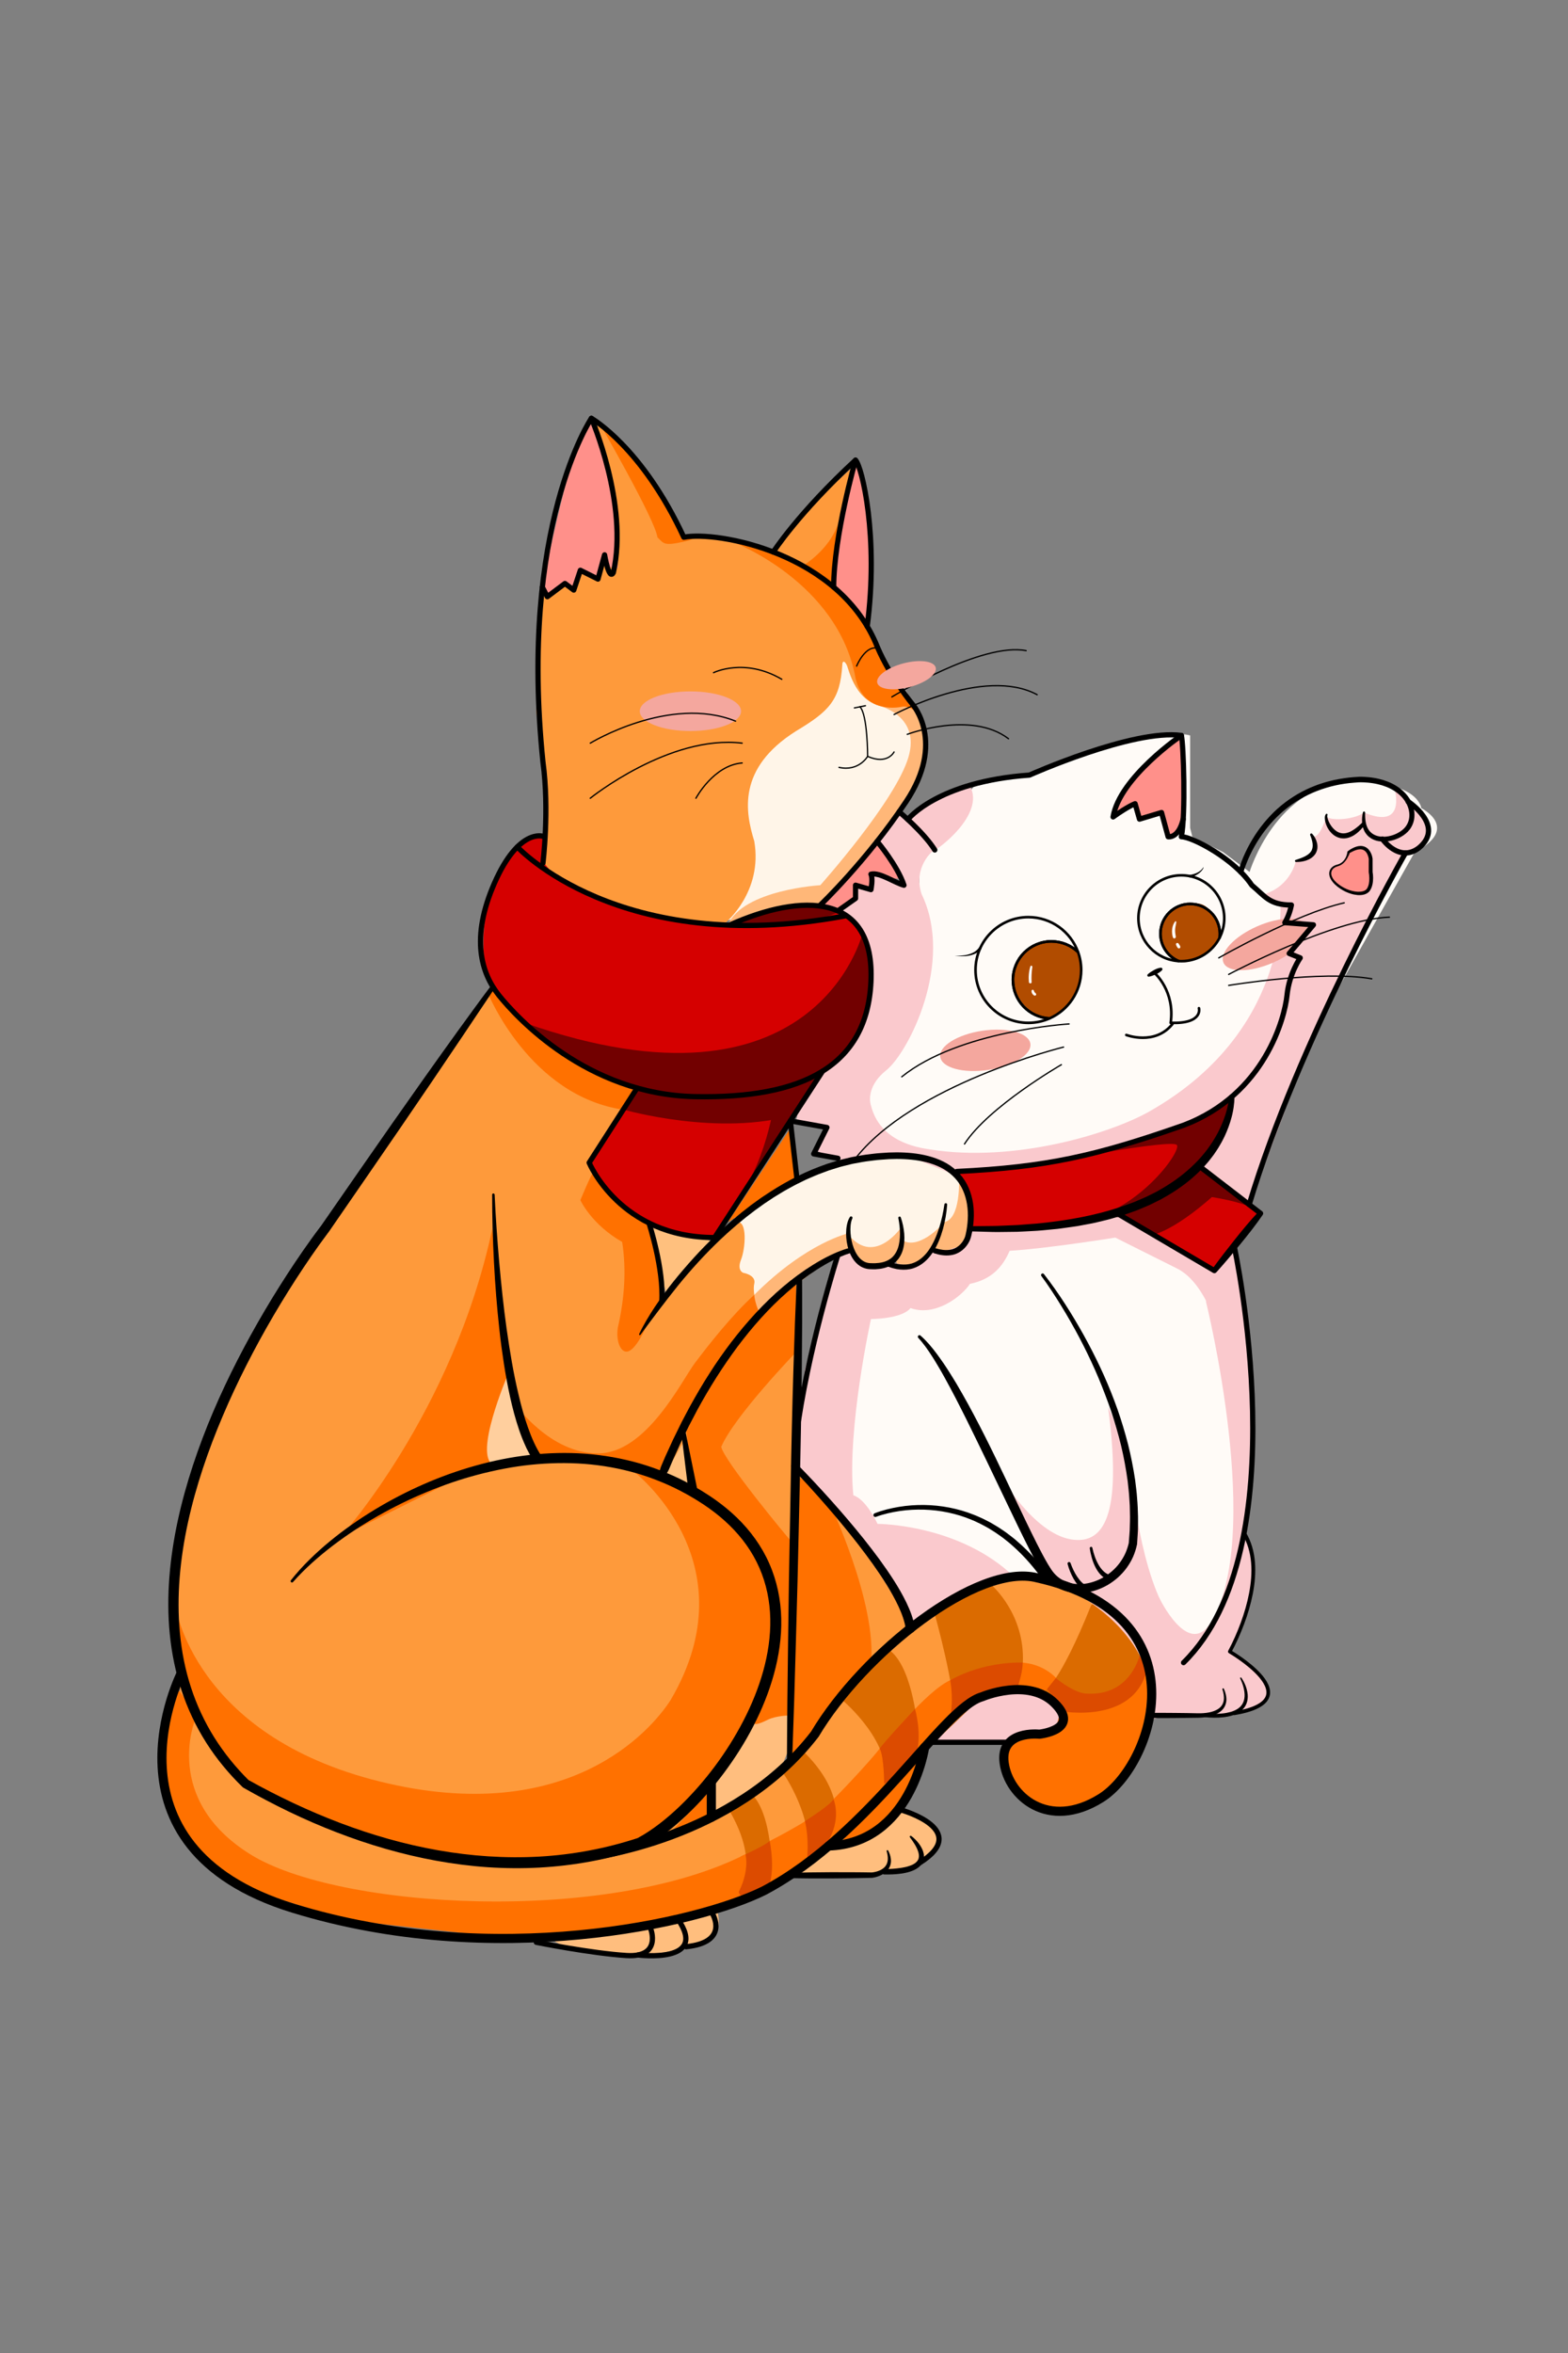 <?xml version="1.0" encoding="utf-8"?>
<!-- Generator: Adobe Illustrator 23.0.1, SVG Export Plug-In . SVG Version: 6.00 Build 0)  -->
<svg version="1.1" xmlns="http://www.w3.org/2000/svg" xmlns:xlink="http://www.w3.org/1999/xlink" x="0px" y="0px"
	 viewBox="0 0 1200 1800" style="enable-background:new 0 0 1200 1800;" xml:space="preserve">
<rect x="0" y="0" width="1200" height="1800" fill="#808080" stroke="none"/>
<style type="text/css">
	.st0{fill:#FFFBF7;}
	.st1{fill:#FAC9CD;}
	.st2{fill:none;}
	.st3{fill:none;stroke:#804F22;stroke-width:7;stroke-miterlimit:10;}
	.st4{fill:#DB6B00;}
	.st5{fill:#FE9A3B;}
	.st6{fill:#FF7100;}
	.st7{fill:#FFF5E8;}
	.st8{fill:#FFBE7E;}
	.st9{fill:#DC4B00;}
	.st10{fill:#FFC07E;}
	.st11{fill:#FFCF9E;}
	.st12{fill:#FFB778;}
	.st13{fill:#B14C00;}
	.st14{fill:#FF908A;}
	.st15{fill:#FF7300;}
	.st16{fill:#FFFFFF;}
	.st17{fill:#D50000;}
	.st18{fill:#720000;}
	.st19{fill:#F4A79E;}
	.st20{fill:none;stroke:#000000;stroke-width:4;stroke-linecap:round;stroke-linejoin:round;stroke-miterlimit:10;}
	.st21{fill:none;stroke:#000000;stroke-width:7;stroke-linecap:round;stroke-linejoin:round;stroke-miterlimit:10;}
	.st22{fill:none;stroke:#000000;stroke-linecap:round;stroke-linejoin:round;stroke-miterlimit:10;}
	.st23{fill:none;stroke:#000000;stroke-width:2;stroke-linecap:round;stroke-linejoin:round;stroke-miterlimit:10;}
</style>
<g id="图层_3">
</g>
<g id="图层_4">
</g>
<g id="图层_1">
	<path class="st0" d="M703.6,650.21l42.12-48.86l47.17-10.11c0,0,85.92-37.06,117.93-28.64v70.76l1.68,6.74l23.59,11.79l20.22,15.16
		c0,0,20.22-67.39,79.18-69.07c50.54,0,52.23,20.22,52.23,20.22s30.33,15.16-5.05,33.69c-6.74,11.79-122.26,217.47-136.46,244.29
		s5.05,126.36,5.05,126.36S946,1144.18,946,1252c-8.42,53.91-124.47-42.46-124.47-42.46l-32.01-3.37l-79.18-3.37l-69.07-58.97
		l18.53-155l82.55-35.38l10.11-18.53l-11.79-45.49l-60.65-13.48L648,838.9l55.6-116.25V650.21z"/>
	<path class="st1" d="M923,996c0,0,45,181,3,246c-17,26-39-20-39-20l3,45l39,21l21-73l2-42c0,0,19-115-9-218
		C919,906,923,996,923,996z"/>
	<path class="st1" d="M952,1173c0,0-9,56-36,88c11,15,43,23,43,23l2-6l-20-14c0,0,32-55,11-92"/>
	<g>
		<path class="st2" d="M181.33,1495.95"/>
	</g>
	<path class="st3" d="M493.85,1420.98"/>
	<path class="st3" d="M834.17,1326.63"/>
	<path class="st3" d="M933.57,1287.88"/>
	<path class="st4" d="M786.15,1204.49l-57.28,16.85l-57.28,45.49l-37.06,43.8l-30.33,37.06l-53.91,38.75l8.42,67.39
		c0,0,53.91-21.9,77.5-43.8c23.59-21.9,43.8-35.38,43.8-35.38l35.38-42.12l38.75-37.06h42.12l21.9,23.59l42.12-30.33l-13.48-62.34
		L786.15,1204.49z"/>
	<path class="st5" d="M759.2,1212.91c0,0,25.27,21.9,23.59,58.97c10.11,13.48,30.33,15.16,30.33,15.16l28.64-60.65l-55.6-20.22
		L759.2,1212.91z"/>
	<path class="st5" d="M715.39,1234.82c0,0,16.85,60.65,13.48,74.13c-0.41,1.63-25.27,26.96-25.27,25.27
		c-1.68-21.9-6.74-60.65-23.59-72.44C686.75,1249.98,715.39,1234.82,715.39,1234.82z"/>
	<path class="st5" d="M644.63,1300.52c0,0,40.43,33.69,32.01,65.7c-13.48,18.53-40.43,40.43-40.43,40.43s16.85-28.64-20.22-65.7
		c11.79-21.9,28.64-38.75,28.64-38.75V1300.52z"/>
	<path class="st5" d="M599.15,1356.12c0,0,25.27,35.38,18.53,69.07c-26.96,15.16-26.96,13.48-26.96,13.48s1.68-45.49-13.48-64.02
		C587.35,1362.86,599.15,1356.12,599.15,1356.12z"/>
	<path class="st6" d="M589.04,1408.34c0,0,40.43-20.22,48.86-32.01c11.79-11.79,30.33-32.01,35.38-38.75
		c5.05-5.05,35.38-43.8,53.91-52.23s18.53,6.74,18.53,6.74l-23.59,30.33l-43.8,45.49l-45.49,43.8l-45.49,32.01L589.04,1408.34z"/>
	<path class="st7" d="M562.08,931.56l1.68,70.76l21.06-0.84c0,0,42.96-46.33,66.55-44.65s60.65,0,60.65,0l32.01-26.96
		c0,0,5.05-48.86-69.07-47.17c-53.91,8.42-65.71,20.22-65.71,20.22L562.08,931.56z"/>
	<polygon class="st8" points="578.93,1302.21 540.18,1374.65 545.23,1388.13 594.09,1361.17 602.52,1340.95 602.52,1295.47 	"/>
	<path class="st5" d="M376.76,754.66L245.35,939.99l-90.98,163.42l-20.22,92.66l3.37,79.18l1.68,89.29l45.49,62.34
		c0,0,90.98,40.43,168.47,40.43s208.91-15.16,208.91-15.16s23.59-21.9-5.05-69.07c-21.9,8.42-11.79,3.37-11.79,3.37v-28.64
		l50.54-102.77l47.17,43.8l53.91-58.97c0,0-53.91-92.66-84.24-112.88c-3.37-26.96-3.37-148.26-3.37-148.26l-28.64,26.96
		c0,0-5.05-16.85-3.37-23.59c1.68-6.74-8.42-8.42-8.42-8.42s-5.05-1.68-1.68-10.11c3.37-8.42,5.05-30.33-3.37-28.64
		c-8.42,6.74-32.01,28.64-32.01,28.64l-26.96,32.01c0,0-1.68-43.8-8.42-60.65c-8.42-5.05-10.11-92.66-10.11-92.66
		S383.5,784.99,376.76,754.66z"/>
	<path class="st9" d="M589.04,1408.34c0,0,5.05,23.59-1.68,37.06c-21.9,8.42-25.27,6.74-25.27,6.74l5.05-32.01
		C567.14,1420.14,585.67,1411.71,589.04,1408.34z"/>
	<path class="st8" d="M420.56,1482.47c-2.67-2.05,128.04-21.9,128.04-21.9s10.11,28.64-23.59,28.64
		c-16.85,6.74-35.38,5.05-35.38,5.05S442.46,1499.32,420.56,1482.47z"/>
	<path class="st8" d="M642.95,1404.97c0,0,16.85,6.74,47.17-18.53c16.85,0,38.75,20.22,20.22,32.01
		c-11.79,10.11-16.85,16.85-33.69,13.48c-15.16,5.05-67.39,1.68-67.39,1.68L642.95,1404.97z"/>
	<path class="st9" d="M782.78,1271.88c0,0-28.64-1.68-55.6,13.48c1.68,8.42,1.68,21.9,0,26.96c13.48-8.42,52.23-20.22,52.23-20.22
		S781.1,1288.73,782.78,1271.88z"/>
	<polygon class="st10" points="525.02,1100.04 528.39,1140.47 508.17,1128.68 	"/>
	<path class="st6" d="M811.42,1287.04c-1.68-1.68-10.11-13.48-28.64-15.16c0,6.74-3.37,16.85-3.37,16.85l23.23,9.39
		C802.64,1298.12,813.11,1288.73,811.42,1287.04z"/>
	<path class="st4" d="M799.63,1293.78c0,0,11.79-6.74,35.38-65.7c3.37-3.37,5.05-3.37,5.05-3.37l37.06,42.12l-13.48,28.64
		l-55.6,13.48L799.63,1293.78z"/>
	<path class="st9" d="M873.76,1260.09c0,0-5.05,38.75-43.8,35.38c-10.11-1.68-21.9-11.79-21.9-11.79l-6.74,8.42l16.85,21.9
		l52.23-5.05l8.42-25.27L873.76,1260.09z"/>
	<path class="st11" d="M390.24,1039.39c0,0-40.43,92.66-18.53,85.92c21.9-6.74,40.43-8.42,40.43-8.42S390.24,1068.03,390.24,1039.39
		z"/>
	<path class="st6" d="M811.42,1308.94c0,0,60.65,11.79,67.39-37.06c0,47.17-5.05,99.4-52.23,111.19
		c-37.06,5.05-53.91-20.22-53.91-20.22s-15.16-33.69,6.74-37.06s28.64-3.37,28.64-3.37L811.42,1308.94z"/>
	<path class="st9" d="M700.23,1307.26c0,0,5.05,16.85,1.68,32.01c-3.37,15.16-25.27,25.27-25.27,25.27s0-20.22-3.37-26.96
		C676.64,1332.53,700.23,1307.26,700.23,1307.26z"/>
	<path class="st9" d="M637.89,1376.33c0,0,6.74,15.16-5.05,33.69c-11.79,11.79-15.16,11.79-15.16,11.79s1.68-15.16-1.68-28.64
		C621.05,1389.81,634.53,1381.39,637.89,1376.33z"/>
	<path class="st9" d="M700.23,1307.26"/>
	<path class="st7" d="M614.31,501.95c0,0,52.23-1.68,55.6,0c3.37,1.68,38.75,32.01,32.01,65.7
		c-6.74,33.69-60.65,102.77-60.65,102.77l-32.01,20.22l-58.97,15.16V579.45L614.31,501.95z"/>
	<path class="st12" d="M669.9,539.02c0,0,35.38,6.74,25.27,40.43c-10.11,33.69-67.39,97.72-67.39,97.72s-58.97,3.37-70.76,30.33
		c6.74-1.68,70.76-15.16,70.76-15.16l55.6-64.02c0,0,37.06-42.12,20.22-82.55c-11.79-15.16-20.22-13.48-20.22-13.48L669.9,539.02z"
		/>
	<path class="st5" d="M555.34,705.81c0,0,28.64-23.59,21.9-62.34c-6.74-21.9-13.48-55.6,32.01-84.24
		c25.27-15.16,33.69-23.59,35.38-50.54c0-3.37,1.68-3.37,3.37,0c1.68,3.37,6.74,30.33,30.33,32.01
		c23.59,1.68-25.27-69.07-25.27-69.07l-16.85-25.27L648,384.02l6.74-28.64c0,0-55.6,48.86-60.65,64.02
		c-1.68,3.37-8.42,1.68-8.42,1.68l-38.75-11.79l-23.59,1.68l-40.43-64.02l-25.27-23.59l-13.48,74.13l-28.64,60.65l-5.05,85.92
		l6.74,62.34l-1.68,55.6C415.51,662,489.64,714.23,555.34,705.81z"/>
	<polygon class="st10" points="496.38,934.93 509.85,990.53 546.92,950.09 	"/>
	<path class="st12" d="M733.93,901.24c0,0,1.68,32.01-11.79,33.69c-1.68,3.37-20.22,21.9-32.01,13.48c0-6.74,0-10.11,0-10.11
		s-20.22,30.33-40.43,6.74c1.68,8.42,3.37,21.9,16.85,23.59c13.48,1.68,18.53-5.05,18.53-5.05l3.37,6.74c0,0,23.59-6.74,26.96-13.48
		c8.42,1.68,30.33-1.68,28.64-20.22C742.35,918.08,733.93,901.24,733.93,901.24z"/>
	<path class="st12" d="M649.69,943.35c0,0-32.01,6.74-72.44,47.17c-6.74,16.85,0,16.85,0,16.85l57.28-43.8l15.16-6.74V943.35z"/>
	<path class="st13" d="M900.71,734.45c0,0-18.53-10.11-11.79-26.96s25.27-18.53,32.01-15.16c6.74,3.37,13.48,15.16,11.79,23.59
		c-1.68,8.42-11.79,15.16-11.79,15.16S907.45,739.5,900.71,734.45z"/>
	<path class="st13" d="M801.31,719.28c0,0,20.22,1.68,23.59,8.42c3.37,6.74,8.42,38.75-21.9,50.54c-13.48,0-30.98-14.95-26.96-37.06
		C779.41,722.65,801.31,719.28,801.31,719.28z"/>
	<path class="st1" d="M666.54,1009.06c0,0-18.53,84.24-13.48,134.78c10.11,3.37,18.53,21.9,18.53,21.9s62.34,0,104.45,40.43
		c-8.42,6.74-30.33,10.11-30.33,10.11l-48.86,28.64c0,0-23.59-52.23-84.24-117.93c-3.37-23.59,3.37-79.18,3.37-79.18l21.9-79.18
		l3.37-8.42l11.79-3.37l10.11,11.79l16.85-3.37l16.85,3.37l18.53-11.79h8.42l10.11-3.37l10.11-13.48c0,0,75.81,5.05,112.88-11.79
		c13.48,8.42,69.07,43.8,69.07,43.8l16.85-15.16l3.37,53.91l1.68,106.14c0,0-3.37-124.67-47.17-146.57
		c-43.8-21.9-47.17-23.59-47.17-23.59s-52.23,8.42-80.87,10.11c-5.05,11.79-13.48,21.9-30.33,25.27
		c-6.74,10.11-26.96,25.27-45.49,18.53C690.12,1009.06,666.54,1009.06,666.54,1009.06z"/>
	<path class="st1" d="M765.44,1128.68c0,0,25.27,43.8,53.91,48.86c28.64,5.05,38.75-25.27,28.64-101.08
		c13.48,26.96,18.53,58.97,18.53,58.97s8.42,84.24,35.38,109.51c16.85,15.16,43.8,28.64,60.65,33.69
		C976,1292,971,1309,945.7,1310.63c-8.42,1.68-20.22,0-20.22,0l-32.01,1.68l-13.48,3.37v-26.96c0,0-3.37-42.12-64.02-74.13
		c-16.85-13.48-20.22-18.53-20.22-18.53L765.44,1128.68z"/>
	<path class="st1" d="M715.39,1332.53l52.23,1.68c0,0,18.53-8.42,20.22-8.42s20.22-3.37,20.22-3.37l3.37-13.48l-23.59-16.85
		l-37.06,6.74L715.39,1332.53z"/>
	<path class="st1" d="M979.9,692.33c0,0,6.74,97.72-101.08,158.37c-30.33,16.85-102.77,38.75-166.79,28.64
		c-11.79-1.68-38.75-6.74-45.49-33.69c0,0-5.05-13.48,11.79-26.96c16.85-13.48,52.23-82.55,26.96-134.78
		c-6.74-20.22,8.42-33.69,10.11-33.69c1.68,0,38.75-26.96,26.96-48.86c-8.42,1.68-35.38,16.85-35.38,16.85l-11.79,8.42l-6.74-5.05
		l-16.85,21.9l18.53,33.69l-20.22-8.42l-3.37,8.42h-11.79l-1.68,11.79l-8.42,5.05l-35.38,163.42c0,0,16.85,3.37,20.22,5.05
		c3.37,1.68-6.74,16.85-6.74,16.85l18.53,8.42l53.91-3.37l37.06,15.16l131.41-16.85l92.66,38.75l48.86-129.73l50.54-106.14
		l20.22-32.01c0,0,32.01-13.48,8.42-33.69c-15.16-16.85-16.85-15.16-16.85-15.16s8.42,30.33-23.59,16.85
		c-6.74,5.05-23.59,6.74-28.64,3.37c-1.68,3.37-5.05,15.16-10.11,15.16c0,8.42,0,11.79,0,11.79l-13.48,6.74
		c0,0-3.37,18.53-23.59,25.27C973.16,688.96,979.9,692.33,979.9,692.33z"/>
	<path class="st14" d="M1047.29,651.89l1.68,23.59l-3.37,6.74h-11.79c0,0-13.48-1.68-15.16-13.48c0-6.74,6.74-6.74,6.74-6.74
		l3.37-3.37l3.37-6.74C1032.12,651.89,1042.23,646.84,1047.29,651.89z"/>
	<path class="st14" d="M905.77,564.29l-1.68,69.07l-8.42,6.74l-6.74-18.53l-16.85,5.05l-3.37-11.79l-16.85,8.42
		C851.86,623.25,872.07,572.71,905.77,564.29z"/>
	<polygon class="st14" points="669.9,643.47 690.12,672.11 677.99,672.11 668.22,667.06 666.54,680.54 654.74,677.17 653.06,688.96 
		641.26,697.38 629.47,690.64 	"/>
	<path class="st14" d="M637.89,449.73c0,0,8.42-74.13,16.85-97.72c8.42,25.27,16.85,74.13,10.11,124.67
		C654.74,464.89,637.89,449.73,637.89,449.73z"/>
	<path class="st14" d="M450.89,320c0,0,23.59,53.91,21.9,114.56c-8.42,0-10.11-3.37-10.11-3.37l-5.05,11.79l-13.48-6.74l-5.05,13.48
		l-6.74-3.37l-15.16,10.11l-1.68-10.11C415.51,446.36,439.1,330.11,450.89,320z"/>
	<path class="st15" d="M614.31,432.88c0,0,20.22-11.79,26.96-32.01c-1.68,20.22-3.37,48.86-3.37,48.86L614.31,432.88z"/>
	<path class="st15" d="M457.63,321.68c0,0,43.8,75.81,45.49,89.29c5.05,5.05,5.05,6.74,20.22,3.37c15.16-3.37,0-3.37,0-3.37
		S493.01,345.27,457.63,321.68z"/>
	<path class="st15" d="M560.4,414.35c0,0,80.87,30.33,94.35,104.45c6.74,28.64,35.38,21.9,35.38,21.9s11.79-3.37,18.53,18.53
		c-16.85-28.64-16.85-30.33-16.85-30.33l-15.16-23.59l-10.11-21.9l-14-19.8l-24.75-24.01l-28.64-15.16L560.4,414.35z"/>
	<g>
		<g>
			<path class="st16" d="M788.55,739.31c-1.18,3.82-1.51,8.01-1.12,11.98c0.12,1.29,2.13,1.33,2.05,0
				c-0.24-3.94,0.01-7.67,0.57-11.57C790.18,738.76,788.85,738.33,788.55,739.31L788.55,739.31z"/>
		</g>
	</g>
	<g>
		<g>
			<path class="st16" d="M789.47,757.8c-0.13,0.86,0.12,1.74,0.62,2.45c0.48,0.67,1.34,1.65,2.26,1.33
				c0.48-0.16,0.74-0.61,0.63-1.11c-0.14-0.63-0.77-0.84-1.14-1.31c-0.33-0.42-0.46-0.89-0.65-1.37c-0.15-0.37-0.43-0.65-0.86-0.65
				C789.97,757.15,789.53,757.42,789.47,757.8L789.47,757.8z"/>
		</g>
	</g>
	<g>
		<g>
			<path class="st16" d="M899.33,704.92c-2.56,3.13-2.91,8.4-1.69,12.15c0.46,1.41,2.42,0.82,2.18-0.6
				c-0.31-1.86-0.62-3.62-0.5-5.51c0.11-1.88,0.66-3.64,0.92-5.5C900.31,704.98,899.72,704.44,899.33,704.92L899.33,704.92z"/>
		</g>
	</g>
	<g>
		<g>
			<path class="st16" d="M900.09,722.9c0.34,0.78,0.79,1.74,1.41,2.33c0.76,0.74,2.03,0,1.77-1.03c-0.21-0.83-0.83-1.7-1.33-2.39
				C901.11,720.71,899.53,721.64,900.09,722.9L900.09,722.9z"/>
		</g>
	</g>
	<path class="st6" d="M373.39,759.72c0,0,32.01,79.18,104.45,89.29c10.11-13.48,10.11-16.85,10.11-16.85s-84.24-28.64-109.51-75.81
		C375.07,758.03,373.39,759.72,373.39,759.72z"/>
	<path class="st6" d="M454.26,896.18c-1.68,1.68-10.11,21.9-10.11,21.9s8.42,18.53,32.01,32.01c3.37,21.9,1.68,43.8-3.37,65.7
		c-1.68,11.79,3.37,21.9,10.11,16.85c6.74-5.05,13.48-21.9,13.48-21.9l10.11-18.53c0,0-6.74-45.49-10.11-53.91
		c-5.05-8.42-13.48-10.11-13.48-10.11L454.26,896.18z"/>
	<polygon class="st6" points="557.03,934.93 604.2,864.17 609.25,902.92 	"/>
	<path class="st6" d="M609.25,978.73v55.6c0,0-47.17,48.86-57.28,72.44c1.68,10.11,50.54,69.07,52.23,70.76
		c1.68,1.68,0,134.78,0,134.78s-10.11,0-16.85,3.37c-6.74,3.37-11.79,5.05-11.79,0c0-5.05,13.48-45.49,13.48-45.49v-53.91
		l-35.38-64.02l-23.59-11.79l-5.05-48.86C525.02,1091.61,570.51,1004.01,609.25,978.73z"/>
	<path class="st6" d="M634.53,1148.89c0,0,37.06,77.5,32.01,124.67c-18.53,18.53-62.34,74.13-62.34,74.13l3.37-219.02
		C607.57,1128.68,626.1,1135.42,634.53,1148.89z"/>
	<path class="st6" d="M390.24,1047.81c0,0-25.27,57.28-15.16,70.76c-16.85,8.42-114.56,57.28-114.56,57.28
		s85.92-94.35,116.25-235.86C380.13,973.68,390.24,1047.81,390.24,1047.81z"/>
	<path class="st6" d="M395.29,1076.45c0.33-1.65,25.27,35.38,62.34,35.38s64.02-55.6,74.13-69.07s28.64-37.06,45.49-52.23
		c0,3.37,3.36,15.14,5.05,13.47l-20.51,26.95l-55.3,96.05l-92.66-13.48C413.82,1113.51,391.92,1093.3,395.29,1076.45z"/>
	<path class="st6" d="M484.58,1125.31c0,0,90.98,69.07,28.64,175.21c-15.16,23.59-79.18,97.72-222.39,62.34
		s-156.68-134.78-156.68-134.78l5.05,64.02l45.49,72.44l106.14,45.49c0,0,90.98,21.9,129.73,15.16
		c38.75-6.74,90.98-26.96,90.98-26.96l64.02-79.18C575.56,1319.05,658.11,1165.74,484.58,1125.31z"/>
	<path class="st6" d="M149.32,1315.68c0,0-25.27,60.65,42.12,102.77c67.39,42.12,272.93,53.91,379.07,0c0,0,3.37,11.79-5.05,28.64
		c0,0,0,3.37,3.37,3.37c3.37,0-18.53,10.11-18.53,10.11l-77.5,15.16l-84.24,6.74l-122.99-13.48l-80.87-25.27l-47.17-42.12
		c0,0-26.96-57.28-1.68-109.51C142.58,1298.84,149.32,1315.68,149.32,1315.68z"/>
	<polygon class="st6" points="545.23,1367.91 545.23,1388.13 514.91,1399.92 	"/>
	<path class="st6" d="M703.6,1349.38c0,0-13.48,53.91-58.97,58.97c11.79-16.85,15.16-20.22,15.16-20.22
		S690.12,1347.69,703.6,1349.38z"/>
	<path class="st17" d="M415.51,640.1v18.53c0,0,11.79,23.59,67.39,38.75s79.18,10.11,79.18,10.11s55.6-28.64,87.61-6.74
		c18.53,16.85,30.33,69.07-11.79,112.88c-11.79,11.79-11.79,10.11-11.79,10.11l-75.81,121.3c0,0-69.07,8.42-99.4-55.6
		c18.53-30.33,38.75-57.28,38.75-57.28s-89.29-21.9-117.93-90.98C364.97,709.18,376.76,641.79,415.51,640.1z"/>
	<path class="st18" d="M660.01,714.18c0,0-35.59,146.62-258.49,68.28c0,0,43.59,41.61,86.07,49.87c-2.63,6.4-9.74,16.68-9.74,16.68
		s73.34,20.81,130.17,3.67l18.09-28.94C626.1,823.74,688.86,789.95,660.01,714.18z"/>
	<path class="st18" d="M562.08,707.49c0,0,65.7-0.3,80.03-10.26C637.05,694.16,599.15,685.59,562.08,707.49z"/>
	<path class="st18" d="M594.09,832.16c0,0-3.37,43.8-25.27,79.18c26.96-40.43,54.24-82.74,54.24-82.74L594.09,832.16z"/>
	<path class="st17" d="M730.56,896.18c0,0,58.97,1.68,106.14-13.48c47.17-15.16,92.66-26.96,104.45-40.43
		c-1.68,11.79-13.48,32.01-13.48,32.01s-4.77,33.37-70.42,51.99c-12.41,3.52-27,6.52-44.14,8.66c-38.75,5.05-69.07,5.05-69.07,5.05
		S744.03,909.66,730.56,896.18z"/>
	<polygon class="st17" points="846.8,921.45 927.67,972 964.73,928.19 917.56,889.44 	"/>
	<path class="st18" d="M801.31,889.44c0,0,96.03-18.53,99.4-13.48c3.37,5.05-30.09,51.88-75.7,58.79
		c43.69-13.31,55.48,10.28,55.48,10.28s18.53-1.68,57.28-38.75c-5.05-5.05-19.09-13.48-19.09-13.48l17.41-25.27l6.74-28.64
		C942.83,838.9,892.29,879.33,801.31,889.44z"/>
	<path class="st18" d="M887.24,911.34c0,0,64.02,3.37,77.5,16.85c-20.22-16.85-47.17-38.75-47.17-38.75L887.24,911.34z"/>
	<ellipse class="st19" cx="528.39" cy="544.07" rx="38.75" ry="15.16"/>
	
		<ellipse transform="matrix(0.916 -0.401 0.401 0.916 -208.518 448.713)" class="st19" cx="968.3" cy="722.78" rx="34.86" ry="15.16"/>
	
		<ellipse transform="matrix(0.989 -0.146 0.146 0.989 -109.298 118.805)" class="st19" cx="754.34" cy="803.65" rx="34.86" ry="15.16"/>
	<path class="st20" d="M415.51,660.32c0,0,5.05-40.43,0-77.5C396.98,402.55,452.57,320,452.57,320s38.75,21.9,70.76,90.98
		c25.27-5.05,119.62,11.79,148.26,84.24c10.11,23.59,26.96,43.8,26.96,43.8s25.27,28.64-5.05,74.13
		c-30.33,45.49-65.71,79.18-65.71,79.18"/>
	<path class="st20" d="M415.46,639.75c0,0-18.49-6.39-37.02,35.73s-10.11,69.07,3.37,85.92c13.48,16.85,67.39,75.81,149.94,77.5
		s131.72-23.46,134.78-87.61c3.29-68.87-53.28-68.13-107.82-43.8"/>
	<path class="st20" d="M395.9,647.87c0,0,77.9,84.89,250.42,52.88"/>
	<path class="st20" d="M591.78,422.27c0,0,19.16-29.82,62.96-70.26c5.05,5.05,17.89,58.85,8.94,127.14"/>
	<path class="st20" d="M654.74,352.01c0,0-16.62,57.83-16.73,97.15"/>
	<path class="st20" d="M452.57,320c0,0,28.64,65.7,16.85,117.93c-3.37,6.74-6.74-13.48-6.74-13.48l-5.05,18.53l-13.48-6.74
		l-5.05,15.16l-6.74-5.05l-13.48,10.11l-3.83-7.31"/>
	<path class="st20" d="M688.12,621.01c0,0,18.85,15.72,27.28,29.2"/>
	<path class="st20" d="M694.77,626.92c0,0,22.31-28.94,93.07-33.99c0,0,79.18-35.38,116.25-30.33c1.68,6.74,3.37,60.65,0,77.5
		c8.42,0,40.43,16.85,53.91,37.06c10.11,8.42,13.48,15.16,30.33,15.16c-1.68,8.42-5.05,13.48-5.05,13.48l21.9,1.68l-18.53,21.9
		l8.42,3.37c0,0-8.42,11.79-10.11,28.64c-1.68,16.85-16.85,75.81-79.18,99.4c-67.39,23.59-104.45,32.01-173.53,35.38"/>
	<path class="st20" d="M671.27,643.65c0,0,15.48,18.36,20.54,33.52c-6.74-1.68-18.53-10.11-25.27-8.42c1.68,3.37,0,11.79,0,11.79
		l-11.79-3.37v10.11l-13.57,9.54"/>
	<path class="st20" d="M904.08,562.6c0,0-47.17,32.01-52.23,62.34c11.79-8.42,16.85-10.11,16.85-10.11l3.37,11.79l16.85-5.05
		l5.05,18.53c0,0,7.92,1.67,11.54-13.49"/>
	<g>
		<path d="M947.63,666.59c0.69-2.57,1.51-4.91,2.41-7.29c0.9-2.37,1.9-4.69,2.97-6.98c2.15-4.58,4.59-9.01,7.34-13.25
			c2.75-4.24,5.8-8.3,9.14-12.11c3.34-3.8,6.93-7.41,10.87-10.62c7.81-6.47,16.69-11.7,26.17-15.3c2.35-0.97,4.78-1.69,7.19-2.46
			c1.2-0.42,2.44-0.67,3.67-1c1.23-0.3,2.45-0.64,3.69-0.91c4.97-1.01,9.94-1.82,15.01-2.18l3.8-0.27c1.27-0.08,2.58,0.03,3.87,0.04
			c1.28,0.07,2.55,0.17,3.83,0.28c1.27,0.18,2.55,0.27,3.81,0.51c2.54,0.4,5.05,1.01,7.53,1.76c2.46,0.81,4.89,1.74,7.2,2.97
			c4.61,2.43,8.89,5.77,11.94,10.18c3.07,4.35,4.88,9.81,4.36,15.32c-0.23,2.74-1.13,5.45-2.58,7.82c-0.71,1.2-1.61,2.27-2.57,3.28
			c-0.99,0.94-2.02,1.83-3.13,2.58c-4.44,3.01-9.62,4.7-15,4.84c-1.35-0.01-2.7-0.06-4.05-0.32c-0.68-0.09-1.34-0.3-2.01-0.46
			c-0.65-0.23-1.32-0.42-1.95-0.73c-1.29-0.53-2.48-1.33-3.58-2.21c-1.07-0.93-2-2.02-2.75-3.2c-1.5-2.38-2.18-5.1-2.38-7.72
			c-0.2-2.63,0.08-5.22,0.63-7.7c0.1-0.46,0.56-0.75,1.01-0.65c0.4,0.09,0.68,0.45,0.67,0.85l0,0.02c-0.06,2.44,0,4.84,0.42,7.13
			c0.43,2.28,1.17,4.46,2.43,6.22c1.26,1.76,2.96,3.12,4.97,3.94c1.99,0.85,4.26,1.17,6.52,1.14c4.54-0.13,9.16-1.67,12.9-4.26
			c0.95-0.64,1.79-1.39,2.59-2.16c0.74-0.8,1.45-1.63,1.99-2.58c1.12-1.86,1.82-3.99,1.99-6.19c0.39-4.41-1.09-8.96-3.75-12.67
			c-2.64-3.76-6.41-6.69-10.56-8.85c-2.08-1.09-4.3-1.92-6.55-2.64c-2.27-0.67-4.59-1.23-6.96-1.58c-1.17-0.22-2.38-0.3-3.56-0.46
			c-1.19-0.09-2.4-0.18-3.59-0.24c-1.19,0-2.36-0.1-3.57-0.02l-3.62,0.27c-19.37,1.39-38.4,8.45-53.28,20.92
			c-7.47,6.17-13.93,13.56-19.27,21.68c-2.67,4.06-5.05,8.32-7.14,12.71c-1.05,2.2-2.02,4.43-2.89,6.69
			c-0.87,2.24-1.7,4.59-2.3,6.81l-0.02,0.07c-0.29,1.07-1.39,1.69-2.46,1.4C947.98,668.74,947.35,667.65,947.63,666.59z"/>
	</g>
	<path class="st20" d="M1077.61,613.15c0,0,28.64,18.53,8.42,35.38c-15.16,11.79-28-6.59-28-6.59"/>
	<g>
		<path d="M1015.84,623.71c-0.14,0.4-0.1,1.25,0.08,1.99c0.17,0.77,0.44,1.55,0.76,2.3c0.64,1.51,1.47,2.95,2.44,4.25
			c1.95,2.58,4.52,4.61,7.36,5.11c2.83,0.56,5.88-0.42,8.65-2.11c2.8-1.67,5.34-3.98,7.85-6.37l0.01-0.01
			c0.48-0.46,1.25-0.44,1.71,0.04c0.4,0.42,0.44,1.06,0.12,1.52c-2.07,2.97-4.55,5.74-7.71,7.9c-1.54,1.12-3.34,1.97-5.26,2.54
			c-1.93,0.56-4.07,0.69-6.13,0.26c-2.05-0.44-3.93-1.42-5.48-2.68c-1.54-1.28-2.81-2.79-3.78-4.44c-0.99-1.64-1.71-3.41-2.17-5.25
			c-0.21-0.93-0.39-1.87-0.4-2.86c0.02-0.97-0.02-2.04,0.83-3.13c0.24-0.31,0.68-0.36,0.98-0.12c0.24,0.19,0.33,0.51,0.23,0.79
			L1015.84,623.71z"/>
	</g>
	<g>
		<path d="M1004.24,637.88c1.83,2.01,3.1,4.38,3.72,7.14c0.31,1.37,0.38,2.84,0.17,4.33c-0.25,1.47-0.82,2.94-1.69,4.18
			c-1.79,2.48-4.38,3.94-6.91,4.78c-2.56,0.83-5.16,1.15-7.73,1.08c-0.44-0.01-0.78-0.37-0.77-0.81c0.01-0.34,0.23-0.63,0.54-0.73
			l0.01,0c2.36-0.79,4.66-1.55,6.74-2.56c2.05-1.03,3.89-2.3,4.99-3.93c1.11-1.61,1.47-3.62,1.25-5.8
			c-0.22-2.16-0.94-4.47-1.83-6.63l-0.03-0.08c-0.2-0.48,0.03-1.02,0.51-1.22C1003.57,637.5,1003.99,637.6,1004.24,637.88z"/>
	</g>
	<g>
		<path d="M944.72,838.98c0.03,2.82-0.22,5.37-0.6,8.01c-0.2,1.3-0.41,2.61-0.69,3.89c-0.25,1.3-0.57,2.57-0.91,3.84
			c-1.32,5.1-3.21,10.03-5.44,14.81l-1.8,3.52c-0.59,1.18-1.31,2.28-1.96,3.43c-1.28,2.31-2.82,4.45-4.28,6.64
			c-0.75,1.08-1.6,2.09-2.39,3.14c-0.83,1.02-1.57,2.12-2.47,3.08l-2.61,2.96l-1.31,1.47l-1.4,1.39
			c-7.4,7.47-15.84,13.83-24.82,19.13l-3.4,1.94c-1.14,0.63-2.24,1.34-3.43,1.88l-7,3.46c-2.36,1.08-4.78,2.05-7.16,3.07
			c-1.2,0.49-2.38,1.05-3.61,1.47l-3.66,1.3l-3.66,1.3c-1.22,0.44-2.44,0.88-3.69,1.22l-7.44,2.2c-2.47,0.79-5,1.29-7.5,1.93
			c-2.51,0.59-5.01,1.26-7.54,1.76l-7.6,1.42l-3.8,0.71c-1.27,0.23-2.55,0.37-3.82,0.56l-7.64,1.07c-1.28,0.16-2.54,0.39-3.82,0.5
			l-3.84,0.37c-5.12,0.47-10.22,1.08-15.35,1.27l-7.69,0.4c-1.28,0.05-2.56,0.15-3.84,0.17l-3.84,0.05l-7.69,0.09
			c-2.56,0.03-5.12,0.09-7.68-0.01l-15.35-0.42c-1.1-0.03-1.97-0.95-1.94-2.05c0.03-1.08,0.91-1.93,1.97-1.94l0.07,0l15.23-0.16
			c2.54,0.02,5.07-0.12,7.6-0.22l7.6-0.32c5.07-0.11,10.11-0.71,15.16-1.03c5.06-0.28,10.07-0.98,15.1-1.54
			c20.05-2.48,39.93-6.58,58.73-13.56l3.53-1.29c1.18-0.41,2.31-0.97,3.46-1.44c2.29-1,4.61-1.93,6.88-2.98l6.7-3.33
			c1.13-0.52,2.18-1.2,3.27-1.81l3.24-1.86c8.52-5.11,16.52-11.07,23.53-18.03c7.08-6.89,13.04-14.86,17.7-23.55
			c2.3-4.36,4.24-8.91,5.79-13.59c0.39-1.17,0.76-2.35,1.06-3.54c0.35-1.18,0.63-2.38,0.91-3.58c0.52-2.38,0.98-4.89,1.15-7.17
			l0.01-0.14c0.08-1.1,1.05-1.92,2.15-1.84C943.92,837.09,944.71,837.96,944.72,838.98z"/>
	</g>
	<g>
		<path d="M918.7,890.25l47.26,36.36c0.84,0.65,1.02,1.83,0.43,2.7l-0.1,0.14c-2.66,3.89-5.45,7.66-8.32,11.38
			c-2.86,3.72-5.82,7.36-8.79,11c-5.94,7.26-11.99,14.45-18.27,21.43l-0.07,0.08c-0.65,0.72-1.7,0.86-2.5,0.38l-75.07-44.18
			c-0.95-0.56-1.27-1.79-0.71-2.74s1.79-1.27,2.74-0.71l75.07,44.18l-2.57,0.47c5.5-7.62,11.26-15.04,17.1-22.37
			c2.93-3.66,5.86-7.33,8.9-10.91c3.03-3.59,6.13-7.11,9.37-10.52l0.34,2.84l-47.26-36.36c-0.88-0.67-1.04-1.93-0.37-2.8
			C916.57,889.74,917.82,889.57,918.7,890.25z"/>
	</g>
	<path class="st20" d="M944.52,953.22c0,0,50.54,231.05-38.75,318.66"/>
	<path class="st20" d="M1075.65,652.46c0,0-82.27,144.32-119.64,269.01"/>
	<g>
		<path d="M798.91,974.61c11.4,14.68,21.32,30.34,30.36,46.53c8.99,16.2,17.01,32.99,23.54,50.39c3.31,8.68,6.15,17.55,8.66,26.51
			c2.56,8.95,4.53,18.07,6.14,27.26l1.12,6.91l0.84,6.95c0.32,2.31,0.48,4.65,0.66,6.98l0.27,3.5c0.1,1.16,0.18,2.33,0.2,3.5
			l0.24,7.02c0.08,2.34-0.03,4.68-0.04,7.02l-0.05,3.51c-0.02,1.17-0.13,2.34-0.2,3.51l-0.45,7.02c-0.01,0.09-0.02,0.19-0.04,0.28
			l-0.02,0.07c-0.69,3.19-1.67,6.32-2.98,9.33c-1.33,2.99-3,5.83-4.92,8.48c-3.84,5.3-8.83,9.71-14.45,13.04
			c-5.65,3.27-11.98,5.46-18.6,6.08c-6.59,0.59-13.57-0.5-19.6-3.84c-3.01-1.65-5.73-3.84-8.01-6.4c-0.54-0.65-1.15-1.3-1.62-1.97
			l-1.43-2.01c-0.87-1.34-1.74-2.68-2.53-4.02c-3.18-5.37-6.02-10.8-8.8-16.25c-5.52-10.91-10.78-21.89-16.03-32.86
			c-10.49-21.95-20.93-43.88-31.7-65.6l-4.09-8.11c-1.35-2.71-2.74-5.4-4.13-8.09c-2.8-5.37-5.63-10.71-8.57-15.99l-2.22-3.95
			l-2.28-3.9c-0.74-1.31-1.53-2.59-2.32-3.87c-0.8-1.28-1.55-2.59-2.39-3.83c-3.23-5.06-6.67-10.01-10.71-14.36l-0.02-0.02
			c-0.46-0.5-0.43-1.27,0.06-1.73c0.46-0.43,1.17-0.43,1.64-0.03c4.72,4.11,8.69,8.9,12.37,13.81c3.66,4.95,7.15,10,10.37,15.21
			c1.66,2.58,3.21,5.21,4.82,7.82c1.53,2.64,3.09,5.28,4.59,7.94c3.02,5.31,5.98,10.65,8.81,16.06
			c11.47,21.55,21.79,43.62,32.23,65.57c5.22,10.98,10.44,21.94,15.88,32.74c2.73,5.38,5.52,10.75,8.53,15.84
			c1.53,2.51,3.05,5.03,4.79,6.97c1.75,1.99,3.82,3.68,6.13,4.97c4.62,2.6,10.16,3.56,15.66,3.12c5.51-0.47,10.95-2.3,15.83-5.08
			c4.86-2.83,9.19-6.61,12.52-11.14c1.66-2.27,3.11-4.69,4.27-7.24c1.13-2.57,2.01-5.25,2.65-7.99l-0.05,0.35l0.52-6.78
			c0.07-1.13,0.2-2.26,0.23-3.39l0.09-3.4c0.04-2.27,0.18-4.54,0.13-6.81l-0.14-6.82c0-1.14-0.07-2.27-0.15-3.41l-0.22-3.41
			c-0.15-2.27-0.27-4.54-0.56-6.8l-0.73-6.79l-1-6.76c-1.45-9-3.27-17.96-5.67-26.79c-2.36-8.83-5.03-17.59-8.18-26.19
			c-3.14-8.6-6.49-17.14-10.22-25.52c-3.73-8.38-7.75-16.64-12.04-24.76c-4.29-8.12-8.85-16.1-13.66-23.93
			c-4.8-7.82-9.84-15.56-15.26-22.91l-0.02-0.03c-0.4-0.55-0.29-1.31,0.26-1.71C797.75,973.98,798.5,974.09,798.91,974.61z"/>
	</g>
	<path class="st20" d="M487.58,832.33l-36.69,57.11c0,0,23.59,57.28,96.03,57.28c18.53-28.64,82.66-127.34,82.66-127.34"/>
	<polyline class="st20" points="641.26,886.07 622.73,882.7 632.84,862.49 604.86,857.45 610.01,902.85 	"/>
	<g>
		<path d="M489.14,1020.56c1.68-3.64,3.61-7.13,5.62-10.58c1.01-1.72,2.04-3.43,3.09-5.12c1.08-1.67,2.14-3.37,3.24-5.03
			c4.43-6.63,9.16-13.06,14.15-19.28c4.99-6.22,10.19-12.27,15.55-18.19c5.35-5.92,10.97-11.6,16.69-17.17
			c2.93-2.71,5.79-5.51,8.82-8.11c1.5-1.32,2.98-2.66,4.5-3.96l4.61-3.84c1.52-1.3,3.1-2.52,4.68-3.75l4.74-3.68l4.86-3.52
			l2.43-1.76l2.5-1.67c13.27-8.96,27.41-16.79,42.5-22.43l5.66-2.09l5.77-1.78l2.89-0.89c0.96-0.3,1.95-0.49,2.93-0.75l5.87-1.43
			c0.97-0.26,1.97-0.43,2.96-0.61l2.98-0.53c1.99-0.33,3.96-0.76,5.96-1.01c3.99-0.46,7.95-1.09,11.98-1.31
			c8.01-0.71,16.13-0.75,24.22,0.1c8.07,0.86,16.2,2.73,23.69,6.45c7.45,3.71,14.02,9.72,17.94,17.22
			c3.94,7.49,5.45,15.93,5.32,24.12c-0.06,4.11-0.5,8.19-1.26,12.21c-0.2,1-0.41,2.01-0.66,3.01c-0.12,0.5-0.25,1-0.39,1.51
			c-0.12,0.47-0.35,1.15-0.56,1.65c-0.87,2.07-2.02,3.95-3.48,5.63c-2.87,3.38-7.12,5.76-11.52,6.26c-4.4,0.59-8.69-0.25-12.64-1.52
			c-1.05-0.34-1.63-1.47-1.29-2.52c0.34-1.04,1.44-1.62,2.49-1.3l0.07,0.02c3.58,1.1,7.29,1.71,10.77,1.18
			c3.49-0.46,6.58-2.29,8.82-4.95c1.13-1.32,2.05-2.87,2.71-4.46c0.17-0.42,0.26-0.68,0.38-1.17l0.34-1.37
			c0.22-0.93,0.4-1.86,0.58-2.8c0.67-3.77,1.05-7.61,1.07-11.43c0.04-7.63-1.45-15.26-4.98-21.81c-3.52-6.56-9.24-11.7-15.95-15.05
			c-6.75-3.33-14.32-5.08-21.98-5.87c-7.68-0.78-15.49-0.74-23.27-0.02c-3.9,0.22-7.77,0.85-11.66,1.31
			c-1.94,0.24-3.84,0.67-5.76,0.99l-2.88,0.52c-0.96,0.17-1.92,0.34-2.86,0.59l-5.68,1.4c-0.94,0.25-1.9,0.44-2.83,0.73l-2.79,0.87
			l-5.59,1.74l-5.49,2.04c-3.69,1.28-7.23,2.95-10.83,4.46c-0.91,0.37-1.78,0.8-2.66,1.24l-2.63,1.29
			c-1.75,0.88-3.54,1.67-5.24,2.63c-3.42,1.91-6.91,3.69-10.22,5.79l-5.02,3.06l-4.9,3.25l-2.45,1.62l-2.39,1.72l-4.78,3.43
			l-4.67,3.59c-1.56,1.19-3.12,2.39-4.62,3.66l-4.55,3.75c-1.5,1.27-2.96,2.59-4.45,3.88c-2.99,2.55-5.82,5.3-8.72,7.95
			c-5.66,5.47-11.22,11.04-16.53,16.87c-5.31,5.82-10.47,11.78-15.43,17.9c-9.88,12.29-19.35,24.89-28.75,37.65l-0.01,0.01
			c-0.19,0.26-0.55,0.31-0.81,0.12C489.09,1021.11,489.02,1020.81,489.14,1020.56z"/>
	</g>
	<g>
		<path d="M724.87,921.54c-0.46,6.35-1.56,12.56-3.23,18.69c-1.74,6.09-4.03,12.13-7.58,17.59c-1.79,2.71-3.9,5.27-6.43,7.45
			c-2.52,2.18-5.49,3.93-8.74,4.97c-3.25,1.03-6.71,1.26-10.03,0.94c-0.83-0.11-1.66-0.19-2.48-0.32l-2.42-0.56
			c-0.82-0.16-1.59-0.43-2.36-0.7l-2.33-0.79c-1.05-0.36-1.61-1.49-1.25-2.54s1.49-1.61,2.54-1.25c0.02,0.01,0.04,0.02,0.06,0.02
			l0.1,0.04c5.54,2.12,11.53,3.08,17.03,1.48c5.49-1.63,10.01-5.76,13.36-10.69c3.33-4.99,5.75-10.66,7.61-16.5
			c1.84-5.85,3.2-11.93,4.03-18l0.01-0.04c0.08-0.58,0.61-0.99,1.19-0.91C724.52,920.49,724.91,920.99,724.87,921.54z"/>
	</g>
	<g>
		<path d="M689.36,931.28c1.42,4,2.26,8.11,2.65,12.35c0.32,4.23,0.16,8.6-1.15,12.88c-1.29,4.24-4.04,8.38-8.03,10.85
			c-1.95,1.24-4.11,2.15-6.29,2.67c-2.18,0.6-4.39,0.81-6.57,0.94c-1.09,0.04-2.14-0.02-3.21-0.03c-0.53-0.01-1.14-0.06-1.71-0.09
			c-0.57-0.03-1.18-0.17-1.77-0.26c-2.37-0.48-4.63-1.57-6.46-3.06c-1.84-1.49-3.32-3.3-4.5-5.21c-1.19-1.91-2.08-3.94-2.77-6.01
			c-1.39-4.14-2-8.42-2.02-12.7c0.02-2.14,0.17-4.29,0.59-6.41c0.41-2.12,1.05-4.25,2.31-6.2c0.33-0.5,1-0.65,1.5-0.32
			c0.46,0.3,0.62,0.89,0.39,1.38l-0.03,0.06c-0.78,1.63-1.15,3.56-1.33,5.5c-0.17,1.94-0.18,3.91-0.02,5.88
			c0.29,3.92,1.12,7.82,2.5,11.42c1.4,3.56,3.39,6.92,6.18,9.04c1.38,1.06,2.92,1.81,4.59,2.12c0.43,0.05,0.82,0.16,1.27,0.18
			c0.46,0.01,0.87,0.05,1.37,0.06c0.98,0,1.99,0.05,2.95,0.01c3.82-0.13,7.59-0.87,10.63-2.76c3.12-1.78,5.26-4.84,6.6-8.34
			c1.27-3.54,1.74-7.49,1.73-11.45c0-3.96-0.47-8.02-1.26-11.93l-0.01-0.05c-0.1-0.52,0.23-1.03,0.76-1.14
			C688.74,930.56,689.2,930.83,689.36,931.28z"/>
	</g>
	<g>
		<path d="M650.17,958.77c-2.07,0.61-4.32,1.49-6.44,2.4c-2.15,0.91-4.26,1.94-6.36,3c-4.19,2.13-8.26,4.52-12.23,7.06
			c-7.93,5.12-15.45,10.88-22.54,17.14c-14.27,12.44-26.85,26.75-38.24,41.91c-11.31,15.23-21.47,31.33-30.56,48.03
			c-2.25,4.19-4.42,8.42-6.63,12.63l-6.24,12.83l-5.9,13l-2.79,6.57c-0.94,2.19-2.07,4.29-3.92,6.1l-0.04,0.04
			c-0.85,0.83-2.22,0.82-3.05-0.03c-0.41-0.42-0.62-0.98-0.61-1.52c0.02-2.59,0.77-4.89,1.71-7.1l2.84-6.63l6.02-13.13l6.37-12.97
			c2.25-4.26,4.46-8.54,6.76-12.77c4.69-8.42,9.51-16.77,14.76-24.86c5.13-8.17,10.74-16.04,16.56-23.74
			c11.78-15.29,24.78-29.74,39.54-42.3c7.38-6.27,15.21-12.03,23.47-17.14c4.14-2.53,8.38-4.92,12.77-7.04
			c2.21-1.04,4.42-2.05,6.71-2.94c2.3-0.91,4.53-1.73,7.07-2.41c1.07-0.28,2.16,0.35,2.45,1.42c0.28,1.05-0.33,2.12-1.36,2.43
			L650.17,958.77z"/>
	</g>
	<g>
		<path d="M613.83,977.61c0.08,7.72,0.06,15.43,0.06,23.14l0,11.57l-0.09,11.57c-0.13,15.43-0.21,30.85-0.47,46.28l-0.38,23.14
			l-0.45,23.13l-1.06,46.26l-1.06,46.26l-1.26,46.26c-0.82,30.84-1.79,61.68-2.9,92.51c-0.04,1.1-0.97,1.97-2.07,1.93
			c-1.08-0.04-1.93-0.93-1.93-2.01c0.17-30.85,0.47-61.7,0.92-92.55l0.64-46.27l0.85-46.27l0.85-46.27l0.5-23.13l0.57-23.13
			c0.38-15.42,0.93-30.84,1.43-46.26l0.38-11.56l0.47-11.56c0.32-7.71,0.62-15.42,1.01-23.12c0.06-1.1,1-1.95,2.1-1.9
			C612.99,975.68,613.82,976.56,613.83,977.61z"/>
	</g>
	<path class="st20" d="M641.26,959.94c0,0-23.46,73.1-31.95,139.45"/>
	<path class="st20" d="M496.66,935.6c0,0,11.51,35.07,9.82,60.16"/>
	<g>
		<path d="M376.37,756.45c4.18-0.35,1.25-0.19,2.14-0.22l-0.07,0.1l-0.18,0.25l-0.38,0.53l-0.76,1.1l-1.51,2.23l-3.01,4.49
			l-6.03,8.97l-12.03,17.97l-24.21,35.85c-16.21,23.85-32.49,47.65-48.88,71.37l-24.55,35.61l-3.07,4.45l-1.53,2.23
			c-0.25,0.36-0.58,0.86-0.89,1.24l-0.81,1.07c-2.14,2.84-4.25,5.73-6.33,8.64c-4.17,5.82-8.23,11.73-12.2,17.7
			c-15.89,23.88-30.45,48.67-43.44,74.23c-6.49,12.78-12.57,25.76-18.16,38.95c-5.62,13.17-10.73,26.55-15.22,40.12
			c-8.96,27.13-15.49,55.12-17.76,83.48c-1.14,14.17-1.14,28.41,0.19,42.51c1.33,14.1,4.08,28.04,8.45,41.47
			c4.35,13.43,10.35,26.31,17.83,38.28c7.51,11.95,16.46,23.01,26.54,32.96l-0.73-0.55l0,0c22.74,12.67,46.28,23.85,70.57,33.06
			c24.28,9.2,49.32,16.38,74.83,20.87c25.5,4.49,51.46,6.3,77.25,4.88c25.79-1.45,51.37-6.21,75.88-14.3l-0.65,0.28
			c5.88-3.11,11.5-6.9,16.89-11.01c5.39-4.13,10.54-8.61,15.48-13.33c9.87-9.45,18.91-19.82,27.11-30.81
			c8.19-10.99,15.5-22.63,21.8-34.77c6.28-12.14,11.49-24.84,15.14-37.93c3.64-13.08,5.69-26.6,5.42-40.06
			c-0.27-13.44-2.97-26.78-8.35-39.02c-5.34-12.26-13.34-23.3-23.01-32.67c-4.82-4.71-10.07-9-15.59-12.94
			c-2.74-1.99-5.61-3.82-8.5-5.64c-1.43-0.94-2.91-1.78-4.38-2.65c-1.47-0.87-2.93-1.74-4.44-2.54c-5.96-3.33-12.11-6.29-18.41-8.91
			c-6.29-2.62-12.73-4.91-19.27-6.85c-13.1-3.83-26.61-6.23-40.25-7.3c-13.64-1.02-27.38-0.72-41.03,0.68
			c-13.65,1.4-27.17,4.07-40.48,7.55c-13.31,3.49-26.37,7.99-39.12,13.26c-12.76,5.25-25.17,11.37-37.19,18.18
			c-12.02,6.82-23.61,14.41-34.63,22.77c-10.97,8.41-21.44,17.56-30.6,27.94l-0.01,0.01c-0.38,0.44-1.05,0.48-1.48,0.09
			c-0.42-0.37-0.47-1.01-0.13-1.44c4.37-5.5,9.06-10.74,14.08-15.65c5-4.93,10.22-9.64,15.65-14.09
			c10.84-8.93,22.38-16.98,34.39-24.28c24.04-14.53,49.99-26.07,77.17-33.67c27.14-7.58,55.63-11.21,83.97-9.12
			c14.15,1.07,28.22,3.53,41.88,7.48c6.82,2,13.54,4.37,20.11,7.09c6.58,2.71,13,5.79,19.22,9.24c1.57,0.83,3.11,1.73,4.64,2.63
			c1.53,0.9,3.08,1.78,4.57,2.75c3.01,1.88,6.02,3.79,8.93,5.89c5.83,4.14,11.41,8.67,16.58,13.68
			c10.35,9.97,19.07,21.89,24.9,35.19c5.89,13.28,8.85,27.76,9.17,42.17c0.33,14.43-1.83,28.76-5.61,42.51
			c-3.79,13.77-9.19,27-15.67,39.62c-6.48,12.63-14.11,24.62-22.57,35.97c-8.48,11.34-17.83,22.03-28.11,31.84
			c-5.14,4.9-10.52,9.57-16.21,13.91c-5.69,4.33-11.66,8.36-18.11,11.75c-0.2,0.11-0.44,0.2-0.65,0.28
			c-25.23,8.28-51.57,13.14-78.06,14.59c-13.25,0.72-26.53,0.59-39.75-0.28c-13.22-0.91-26.37-2.61-39.39-4.98
			c-26.04-4.74-51.51-12.2-76.13-21.7c-24.64-9.47-48.4-21.07-71.27-34.09l0,0c-0.26-0.14-0.49-0.32-0.7-0.51l-0.04-0.04
			c-10.52-10.22-19.97-21.62-27.86-34.05c-7.87-12.44-14.2-25.86-18.81-39.84c-4.62-13.98-7.56-28.47-9.01-43.07
			c-0.75-7.3-1.08-14.63-1.12-21.96c-0.04-7.32,0.25-14.64,0.83-21.93c2.3-29.17,8.95-57.76,18.04-85.36
			c9.1-27.63,20.7-54.34,33.91-80.15c13.22-25.82,28-50.79,44.13-74.88c4.04-6.02,8.16-11.98,12.4-17.87
			c2.12-2.95,4.27-5.87,6.48-8.78l0.83-1.08c0.26-0.32,0.42-0.58,0.69-0.96l1.54-2.22l3.08-4.44l24.66-35.54
			c16.43-23.7,32.98-47.31,49.65-70.85c8.35-11.75,16.72-23.5,25.16-35.19l12.73-17.5l6.4-8.73l3.24-4.34l1.64-2.17l0.83-1.09
			l0.43-0.55l0.23-0.29l0.14-0.16c0.96-0.11-1.9-0.05,2.37-0.45c0.79,0.52,1.01,1.58,0.5,2.37S377.16,756.97,376.37,756.45z"/>
	</g>
	<g>
		<path d="M378.54,913.86c0.37,8.59,0.89,17.2,1.49,25.79c0.6,8.59,1.24,17.18,2,25.75c1.55,17.15,3.32,34.27,5.71,51.28
			c2.43,17,5.19,33.96,9.2,50.57c1.95,8.31,4.2,16.54,7.02,24.49c2.81,7.93,6.1,15.74,10.64,22.44l0.11,0.17
			c1.08,1.6,0.67,3.78-0.93,4.86c-1.6,1.08-3.78,0.67-4.86-0.93c-0.02-0.03-0.04-0.07-0.06-0.1l-1.83-2.89
			c-0.6-0.97-1.25-1.92-1.74-2.92l-1.57-2.98l-0.78-1.49l-0.68-1.52c-1.87-4.05-3.48-8.17-4.91-12.33
			c-2.85-8.33-5.08-16.78-6.96-25.28c-1.85-8.51-3.45-17.05-4.76-25.62c-1.33-8.57-2.49-17.15-3.42-25.76
			c-1.9-17.2-3.28-34.44-4.17-51.7c-0.91-17.25-1.4-34.51-1.4-51.79c0-0.52,0.42-0.94,0.94-0.94c0.5,0,0.91,0.4,0.94,0.9
			L378.54,913.86z"/>
	</g>
	<g>
		<path d="M524,1092.21l9.89,48.43c0.39,1.9-0.84,3.75-2.73,4.13c-1.9,0.39-3.75-0.84-4.13-2.73c-0.02-0.09-0.03-0.19-0.04-0.28
			l-5.99-49.07c-0.1-0.84,0.49-1.6,1.33-1.7C523.11,1090.9,523.84,1091.44,524,1092.21z"/>
	</g>
	<path class="st21" d="M138.94,1279.46c0,0-67.96,133.09,85.35,180.27c153.31,47.17,309.99,11.79,360.54-13.48
		c82.55-43.8,136.46-139.83,166.79-148.26c0,0,35.38-15.16,55.6,5.05s-11.79,23.59-11.79,23.59s-30.33-3.37-26.96,21.9
		c3.37,25.27,33.69,52.23,74.13,26.96c40.43-25.27,79.18-139.83-48.86-168.47c-45.49-11.79-133.09,57.28-170.16,119.62
		c-62.34,80.87-172.69,93.29-172.69,93.29"/>
	<line class="st21" x1="544.39" y1="1361.68" x2="544.39" y2="1390.26"/>
	<g>
		<path d="M693.16,1246.16c-0.72-5.71-2.91-11.58-5.51-17.21c-2.64-5.65-5.72-11.17-9.06-16.55c-3.35-5.38-6.9-10.66-10.58-15.86
			c-3.71-5.18-7.53-10.3-11.44-15.35c-7.85-10.09-16.03-19.94-24.44-29.6c-8.41-9.65-17.04-19.16-25.88-28.38l-0.02-0.02
			c-0.94-0.98-0.91-2.54,0.07-3.48c0.97-0.93,2.52-0.91,3.46,0.05c9.07,9.21,17.84,18.62,26.45,28.23
			c8.59,9.61,16.97,19.42,25.04,29.51c4.02,5.05,7.96,10.19,11.8,15.4c3.81,5.24,7.51,10.57,11.02,16.06
			c3.51,5.49,6.79,11.16,9.67,17.12c2.83,5.98,5.37,12.23,6.37,19.29c0.27,1.91-1.06,3.68-2.98,3.95c-1.91,0.27-3.68-1.06-3.95-2.98
			c0-0.01,0-0.02,0-0.03L693.16,1246.16z"/>
	</g>
	<path class="st21" d="M707.61,1336.69c0,0-10.69,73.37-73.47,75.46"/>
	<g>
		<path d="M604.19,1432.73c5.26-0.2,10.53-0.27,15.79-0.38c5.26-0.08,10.53-0.12,15.79-0.15c5.26-0.01,10.53-0.02,15.79,0.02
			c5.27,0.04,10.53,0.06,15.8,0.17l-0.18,0.01c0.87-0.07,1.94-0.27,2.9-0.5c0.98-0.23,1.94-0.54,2.85-0.93
			c1.81-0.78,3.49-1.82,4.63-3.29c1.16-1.45,1.81-3.3,1.89-5.32c0.09-2.02-0.27-4.14-0.87-6.22c-0.1-0.34,0.09-0.69,0.43-0.78
			c0.29-0.09,0.6,0.05,0.74,0.32c1.04,2.01,1.83,4.22,2.05,6.63c0.27,2.39-0.29,5.02-1.67,7.18c-1.4,2.17-3.45,3.77-5.62,4.85
			c-1.09,0.55-2.21,1-3.36,1.35c-1.17,0.36-2.26,0.63-3.59,0.8l-0.06,0.01l-0.11,0c-5.26,0.16-10.53,0.22-15.79,0.31
			c-5.26,0.09-10.53,0.12-15.79,0.16c-5.26,0.02-10.53,0.03-15.79-0.01c-5.27-0.07-10.53-0.09-15.8-0.24
			c-1.1-0.03-1.97-0.95-1.94-2.06C602.3,1433.62,603.15,1432.77,604.19,1432.73z"/>
	</g>
	<g>
		<path d="M697.35,1404.46c1.81,1.33,3.38,2.87,4.84,4.57c1.45,1.7,2.73,3.6,3.69,5.76c0.48,1.07,0.83,2.24,1.08,3.46
			c0.07,0.63,0.2,1.24,0.16,1.9l-0.02,0.98c-0.04,0.33-0.1,0.66-0.15,0.99c-0.07,0.66-0.34,1.29-0.55,1.93
			c-0.27,0.61-0.59,1.21-0.94,1.78c-0.76,1.09-1.67,2.04-2.67,2.79c-2,1.54-4.2,2.46-6.38,3.16l-1.65,0.5l-1.65,0.38
			c-1.1,0.28-2.2,0.43-3.31,0.6c-4.41,0.64-8.8,0.76-13.16,0.68c-1.1-0.02-1.98-0.93-1.96-2.04c0.02-1.07,0.87-1.92,1.92-1.96
			l0.04,0c4.22-0.15,8.43-0.38,12.51-0.99c1.01-0.17,2.04-0.3,3.03-0.54l1.49-0.32l1.44-0.42c0.98-0.25,1.85-0.65,2.76-0.99
			l1.26-0.64c0.42-0.21,0.76-0.5,1.15-0.74c1.45-1.05,2.5-2.34,2.82-3.94c0.36-1.58,0.12-3.44-0.54-5.26
			c-0.62-1.83-1.55-3.66-2.63-5.42c-1.07-1.77-2.29-3.51-3.55-5.18l-0.02-0.03c-0.24-0.31-0.18-0.76,0.14-1
			C696.75,1404.27,697.1,1404.28,697.35,1404.46z"/>
	</g>
	<path class="st20" d="M690.12,1384.76c0,0,53.91,15.16,13.48,40.43"/>
	<path class="st20" d="M545.23,1463.94c0,0,13.48,21.9-20.22,25.27"/>
	<path class="st20" d="M498.06,1475.73c0,0,8.42,21.9-18.53,20.22c-26.96-1.68-69.07-10.11-69.07-10.11"/>
	<path class="st20" d="M488.24,1495.53c0,0,54.59,6.99,30.52-27.46"/>
	<line class="st20" x1="711.09" y1="1332.81" x2="772.67" y2="1332.81"/>
	<g>
		<path d="M882.18,1310.31c5.81-0.01,11.62-0.01,17.43,0.06c2.9,0.02,5.81,0.05,8.71,0.1c2.89,0.06,5.85,0.07,8.67,0.17
			c2.77,0.05,5.59-0.14,8.29-0.66c2.69-0.54,5.33-1.44,7.44-2.99c2.16-1.5,3.52-3.83,3.87-6.48c0.32-2.66-0.18-5.49-1.06-8.19
			c-0.1-0.31,0.07-0.65,0.38-0.76c0.29-0.1,0.61,0.05,0.73,0.33c1.2,2.69,2.03,5.66,1.92,8.8c-0.11,1.56-0.49,3.15-1.22,4.6
			c-0.72,1.45-1.79,2.73-3.02,3.74c-2.49,2.02-5.44,3.16-8.38,3.91c-2.96,0.73-5.96,1.07-8.98,1.1l-17.42,0.22
			c-5.79,0.07-11.58,0.07-17.37,0.06c-1.1,0-2-0.9-2-2C880.19,1311.21,881.08,1310.31,882.18,1310.31z"/>
	</g>
	<g>
		<path d="M950.01,1283.41c2.54,3.79,4.35,8.1,4.84,12.82c0.22,2.35-0.05,4.83-0.97,7.14c-0.92,2.3-2.57,4.31-4.52,5.76
			c-1.96,1.46-4.16,2.45-6.39,3.19c-2.25,0.66-4.53,1.12-6.82,1.35c-4.57,0.51-9.13,0.39-13.62-0.01c-0.73-0.06-1.27-0.71-1.21-1.44
			c0.06-0.71,0.67-1.24,1.38-1.21l0.02,0c4.4,0.19,8.79,0.22,13.09-0.26c2.16-0.21,4.25-0.69,6.29-1.23
			c2.01-0.63,3.94-1.46,5.58-2.63c1.65-1.17,2.94-2.73,3.74-4.54c0.81-1.81,1.13-3.87,1.08-5.96c-0.13-4.2-1.49-8.49-3.36-12.42
			l-0.02-0.03c-0.12-0.25-0.01-0.56,0.24-0.68C949.6,1283.12,949.87,1283.2,950.01,1283.41z"/>
	</g>
	<g>
		<path d="M944.28,1309.2c3.14-0.53,6.25-1.16,9.28-2.01c3.03-0.84,6-1.9,8.69-3.34c2.66-1.45,5.11-3.37,6.25-5.89
			c1.2-2.49,0.77-5.48-0.45-8.19c-1.23-2.73-3.12-5.25-5.2-7.58c-2.09-2.33-4.42-4.49-6.84-6.54c-4.85-4.08-10.12-7.77-15.54-11.03
			l-0.02-0.01c-0.62-0.37-0.83-1.18-0.48-1.81l0,0c3.7-6.86,6.87-14.12,9.59-21.47c2.71-7.37,4.92-14.93,6.39-22.61
			c1.45-7.68,2.17-15.51,1.53-23.24c-0.63-7.7-2.72-15.3-6.75-21.81c-0.45-0.72-0.22-1.66,0.49-2.11c0.72-0.45,1.66-0.22,2.11,0.49
			l0,0.01c4.31,7.02,6.47,15.12,7.1,23.17c0.64,8.08-0.14,16.16-1.66,24.02c-1.54,7.87-3.83,15.55-6.61,23.03
			c-2.81,7.48-6.01,14.76-9.86,21.83l0,0l-0.49-1.82c5.62,3.36,10.94,7.07,15.96,11.26c2.5,2.1,4.91,4.33,7.13,6.78
			c2.2,2.46,4.25,5.14,5.69,8.28c0.71,1.57,1.23,3.29,1.38,5.1c0.17,1.81-0.14,3.71-0.91,5.39c-0.76,1.69-1.92,3.13-3.22,4.3
			c-1.31,1.18-2.75,2.12-4.23,2.94c-2.98,1.61-6.12,2.73-9.28,3.61c-3.17,0.89-6.37,1.55-9.58,2.1c-0.79,0.13-1.54-0.4-1.67-1.18
			c-0.13-0.79,0.4-1.54,1.18-1.67L944.28,1309.2L944.28,1309.2z"/>
	</g>
	<g>
		<path d="M669.34,1157.66c6.13-2.41,12.35-3.88,18.72-4.95c6.35-1.05,12.8-1.5,19.24-1.42c6.45,0.09,12.89,0.75,19.23,1.98
			c6.34,1.23,12.59,3.02,18.59,5.43c1.53,0.54,2.99,1.23,4.47,1.88c1.47,0.67,2.97,1.29,4.39,2.07l4.31,2.23l4.17,2.48
			c1.41,0.79,2.74,1.72,4.08,2.62c1.33,0.92,2.71,1.77,3.99,2.76c2.56,1.97,5.19,3.86,7.59,6.03c9.83,8.39,18.44,18.13,25.9,28.61
			c0.89,1.25,0.6,2.99-0.65,3.88c-1.25,0.89-2.99,0.6-3.88-0.65c-0.01-0.01-0.02-0.03-0.03-0.04c-7.06-10.3-15.22-19.85-24.55-28.1
			c-2.27-2.13-4.77-3.98-7.2-5.93c-1.22-0.97-2.53-1.8-3.79-2.71c-1.27-0.89-2.53-1.81-3.87-2.59l-3.97-2.45l-4.1-2.22
			c-1.35-0.77-2.78-1.39-4.18-2.06c-1.41-0.66-2.8-1.34-4.26-1.89c-5.72-2.42-11.7-4.24-17.79-5.53c-6.09-1.3-12.29-2.04-18.53-2.23
			c-6.23-0.18-12.49,0.14-18.67,1.05c-3.09,0.44-6.16,1.04-9.2,1.76c-3.02,0.73-6.07,1.6-8.89,2.67l-0.08,0.03
			c-0.75,0.29-1.59-0.09-1.88-0.84C668.23,1158.79,668.6,1157.95,669.34,1157.66z"/>
	</g>
	<g>
		<path d="M819.3,1195.75c0.6,1.78,1.37,3.59,2.2,5.32c0.85,1.73,1.76,3.42,2.82,4.99c1.06,1.56,2.2,3.06,3.5,4.34
			c1.31,1.26,2.74,2.32,4.26,3.04l0.05,0.02c1,0.47,1.42,1.67,0.95,2.67c-0.47,1-1.67,1.42-2.67,0.95
			c-0.04-0.02-0.08-0.04-0.12-0.06c-1.99-1.11-3.66-2.58-5.09-4.17c-1.42-1.6-2.56-3.35-3.6-5.14c-1.03-1.79-1.87-3.65-2.64-5.53
			c-0.75-1.9-1.41-3.78-1.93-5.79c-0.16-0.63,0.21-1.27,0.84-1.44c0.6-0.16,1.21,0.18,1.41,0.76L819.3,1195.75z"/>
	</g>
	<g>
		<path d="M836,1184.13c0.46,2.25,1.12,4.54,1.91,6.73c0.79,2.19,1.75,4.32,2.9,6.29c1.16,1.96,2.51,3.78,4.14,5.19
			c1.6,1.44,3.48,2.37,5.43,2.72l0.01,0c1.09,0.19,1.81,1.23,1.62,2.32s-1.24,1.81-2.32,1.62c-0.04-0.01-0.09-0.02-0.13-0.03
			c-2.73-0.68-5.17-2.19-7.01-4.09c-1.87-1.88-3.25-4.07-4.37-6.31c-1.11-2.25-1.97-4.58-2.64-6.94c-0.67-2.37-1.19-4.73-1.52-7.21
			c-0.07-0.55,0.32-1.06,0.87-1.13c0.53-0.07,1.01,0.28,1.12,0.79L836,1184.13z"/>
	</g>
	<g>
		<path d="M1032.96,652.45c0.2-0.39,0.04-0.12,0.04-0.05l-0.11,0.29c-0.07,0.19-0.15,0.38-0.22,0.57c-0.15,0.38-0.33,0.74-0.49,1.1
			c-0.33,0.73-0.7,1.44-1.1,2.13c-0.79,1.39-1.76,2.68-2.95,3.78c-1.19,1.1-2.66,1.93-4.25,2.36c-1.4,0.38-2.72,1.02-3.69,2
			c-0.95,0.98-1.45,2.3-1.39,3.65c0.04,1.35,0.61,2.69,1.39,3.89c1.59,2.41,3.99,4.3,6.49,5.88c2.53,1.55,5.27,2.79,8.13,3.48
			c1.42,0.38,2.87,0.56,4.3,0.66c1.43,0.04,2.85-0.08,4.12-0.45c1.28-0.37,2.36-1.04,2.96-2.01c0.71-1.1,1.16-2.42,1.43-3.8
			c0.53-2.75,0.38-5.81-0.09-8.59l-0.01-0.05c-0.01-0.08-0.02-0.17-0.02-0.24c0-3.37-0.01-6.74,0.02-10.11l0.01,0.16
			c-0.22-1.56-0.78-3.29-1.62-4.63c-0.85-1.36-2.07-2.31-3.55-2.63c-0.74-0.17-1.54-0.17-2.36-0.06c-0.82,0.08-1.65,0.31-2.48,0.58
			c-0.82,0.29-1.64,0.64-2.44,1.04l-1.15,0.6C1033.61,652.18,1033.3,652.31,1032.96,652.45z M1031.29,651.34
			c0.45-0.36,0.93-0.73,1.42-1.07c0.49-0.34,0.85-0.53,1.29-0.8c0.85-0.49,1.73-0.93,2.66-1.32c1.84-0.74,3.96-1.29,6.18-0.88
			c1.1,0.2,2.18,0.64,3.11,1.29c0.93,0.65,1.69,1.48,2.29,2.37c0.6,0.89,1.07,1.84,1.43,2.81c0.35,0.99,0.61,1.93,0.76,3.05
			c0.01,0.04,0.01,0.07,0.01,0.11l0,0.05c0.03,3.37,0.02,6.74,0.02,10.11l-0.03-0.29c0.3,1.67,0.4,3.23,0.41,4.86
			c0,1.62-0.13,3.25-0.48,4.88c-0.35,1.62-0.93,3.26-1.91,4.74c-1.08,1.65-2.85,2.61-4.51,3.05c-1.69,0.45-3.37,0.49-5.01,0.39
			c-1.62-0.17-3.23-0.44-4.76-0.91c-3.09-0.87-5.97-2.3-8.61-4.06c-2.6-1.79-5.09-3.87-6.8-6.68c-0.83-1.4-1.48-3-1.5-4.73
			c-0.05-1.72,0.68-3.48,1.91-4.67c1.24-1.19,2.8-1.88,4.37-2.26c1.39-0.34,2.68-1.03,3.77-1.98c1.1-0.95,1.98-2.17,2.63-3.49
			c0.31-0.67,0.6-1.35,0.79-2.07c0.11-0.35,0.18-0.72,0.26-1.07c0.04-0.18,0.07-0.36,0.1-0.54l0.03-0.27
			C1031.16,651.83,1031.05,651.91,1031.29,651.34z"/>
	</g>
	<path class="st22" d="M932.72,732.76c0,0,58.97-33.69,96.03-42.12"/>
	<path class="st22" d="M940.31,745.4c0,0,79.18-42.12,122.99-43.8"/>
	<path class="st22" d="M940.31,753.82c0,0,70.76-11.79,109.51-5.05"/>
	<path class="st23" d="M917.56,771.25c0,0,3.46,12.07-21.63,11.21c3.46-24.15-12.07-37.91-12.07-37.91"/>
	<path class="st23" d="M861.97,791.73c0,0,21.9,8.42,35.38-8.42"/>
	<g>
		<path d="M878.37,745.35c1.44-1.33,3.05-2.31,4.7-3.23c0.83-0.44,1.67-0.87,2.57-1.19c0.9-0.31,1.81-0.58,2.84-0.64
			c0.6-0.03,1.11,0.43,1.15,1.03c0.02,0.29-0.08,0.56-0.25,0.76c-0.66,0.78-1.43,1.35-2.22,1.89c-0.79,0.53-1.63,0.94-2.49,1.34
			c-1.72,0.77-3.48,1.47-5.4,1.83c-0.57,0.1-1.11-0.27-1.21-0.83C877.98,745.94,878.12,745.58,878.37,745.35z"/>
	</g>
	<path class="st22" d="M818.16,783.3c0,0-84.24,5.05-128.04,40.43"/>
	<path class="st22" d="M813.95,800.99c0,0-116.25,28.64-160.27,86.44"/>
	<path class="st22" d="M812.27,814.47c0,0-55.6,32.01-74.13,60.65"/>
	<path class="st23" d="M775.2,749.61c0,15.79,12.42,28.67,28.02,29.45c-4.97,2.19-10.46,3.4-16.22,3.4
		c-22.32,0-40.43-18.11-40.43-40.43c0-22.32,18.11-40.43,40.43-40.43c17.5,0,32.41,11.14,38.02,26.7
		c-5.29-5.07-12.45-8.17-20.33-8.17C788.41,720.13,775.2,733.33,775.2,749.61z"/>
	<path class="st23" d="M827.43,742.03c0,16.54-9.96,30.78-24.21,37.03c-15.6-0.78-28.02-13.66-28.02-29.45
		c0-16.27,13.21-29.48,29.48-29.48c7.88,0,15.04,3.1,20.33,8.17C826.59,732.59,827.43,737.21,827.43,742.03z"/>
	<g>
		<path d="M730.56,731.08c1.77,0.14,3.55,0.1,5.31-0.05c1.76-0.16,3.51-0.41,5.19-0.89c1.67-0.48,3.29-1.11,4.74-1.99
			c1.43-0.91,2.64-2.06,3.57-3.39l0.03-0.04c0.31-0.45,0.94-0.56,1.39-0.25c0.45,0.31,0.56,0.94,0.25,1.39
			c-0.02,0.02-0.04,0.05-0.05,0.07c-1.25,1.49-2.79,2.67-4.45,3.52c-1.68,0.82-3.46,1.33-5.24,1.66c-1.79,0.33-3.59,0.42-5.38,0.42
			C734.1,731.51,732.31,731.38,730.56,731.08z"/>
	</g>
	<path class="st23" d="M933.35,717.38c0.15-1.03,0.22-2.09,0.22-3.15c0-12.57-10.18-22.74-22.74-22.74
		c-12.57,0-22.74,10.18-22.74,22.74c0,9.45,5.76,17.55,13.95,20.98c-17.18-1.04-30.8-15.31-30.8-32.77
		c0-18.14,14.71-32.85,32.85-32.85s32.85,14.71,32.85,32.85C936.94,707.81,935.64,712.9,933.35,717.38z"/>
	<path class="st23" d="M933.57,714.23c0,1.06-0.07,2.12-0.22,3.15c-5.44,10.63-16.49,17.91-29.26,17.91c-0.69,0-1.38-0.02-2.06-0.08
		c-8.19-3.42-13.95-11.52-13.95-20.98c0-12.57,10.18-22.74,22.74-22.74C923.39,691.49,933.57,701.66,933.57,714.23z"/>
	<g>
		<path d="M921.08,663.74c-0.37,1.03-1.01,1.9-1.72,2.71c-0.72,0.8-1.56,1.48-2.45,2.09c-0.89,0.62-1.85,1.1-2.83,1.56
			c-0.49,0.22-1,0.4-1.5,0.61l-1.54,0.5c-0.53,0.17-1.09-0.12-1.27-0.64c-0.17-0.53,0.12-1.09,0.64-1.27
			c0.04-0.01,0.08-0.02,0.13-0.03l0.06-0.01l1.48-0.27c0.48-0.12,0.97-0.23,1.45-0.37c0.95-0.3,1.91-0.62,2.79-1.08
			c0.89-0.45,1.75-0.97,2.52-1.62c0.76-0.65,1.47-1.41,1.93-2.28l0.01-0.02c0.04-0.08,0.14-0.11,0.22-0.07
			C921.08,663.58,921.11,663.67,921.08,663.74z"/>
	</g>
	<path class="st22" d="M682.54,533.12c0,0,69.07-42.12,102.77-35.38"/>
	<path class="st22" d="M655.58,509.53c0,0,6.74-16.85,16.85-13.48"/>
	<path class="st22" d="M684.23,546.6c0,0,69.07-37.06,109.51-15.16"/>
	<path class="st22" d="M694.33,561.76c0,0,48.86-18.53,77.5,3.37"/>
	<path class="st22" d="M546.08,514.59c0,0,23.59-11.79,52.23,5.05"/>
	<path class="st22" d="M451.73,568.5c0,0,60.65-37.06,111.19-16.85"/>
	<path class="st22" d="M451.73,610.62c0,0,60.65-48.86,116.25-42.12"/>
	<path class="st22" d="M532.6,610.62c0,0,13.48-25.27,35.38-26.96"/>
	<line class="st22" x1="653.9" y1="541.54" x2="662.32" y2="539.86"/>
	<path class="st22" d="M658.11,540.7c5.9,5.9,5.9,37.91,5.9,37.91s-6.74,11.79-21.9,8.42"/>
	<path class="st22" d="M684.23,575.24c0,0-5.05,10.11-20.22,3.37"/>
	
		<ellipse transform="matrix(0.967 -0.254 0.254 0.967 -108.432 192.894)" class="st19" cx="693.78" cy="516.92" rx="23.13" ry="9.38"/>
	<path class="st1" d="M934.52,1025.03"/>
</g>
<g id="图层_2">
</g>
</svg>
